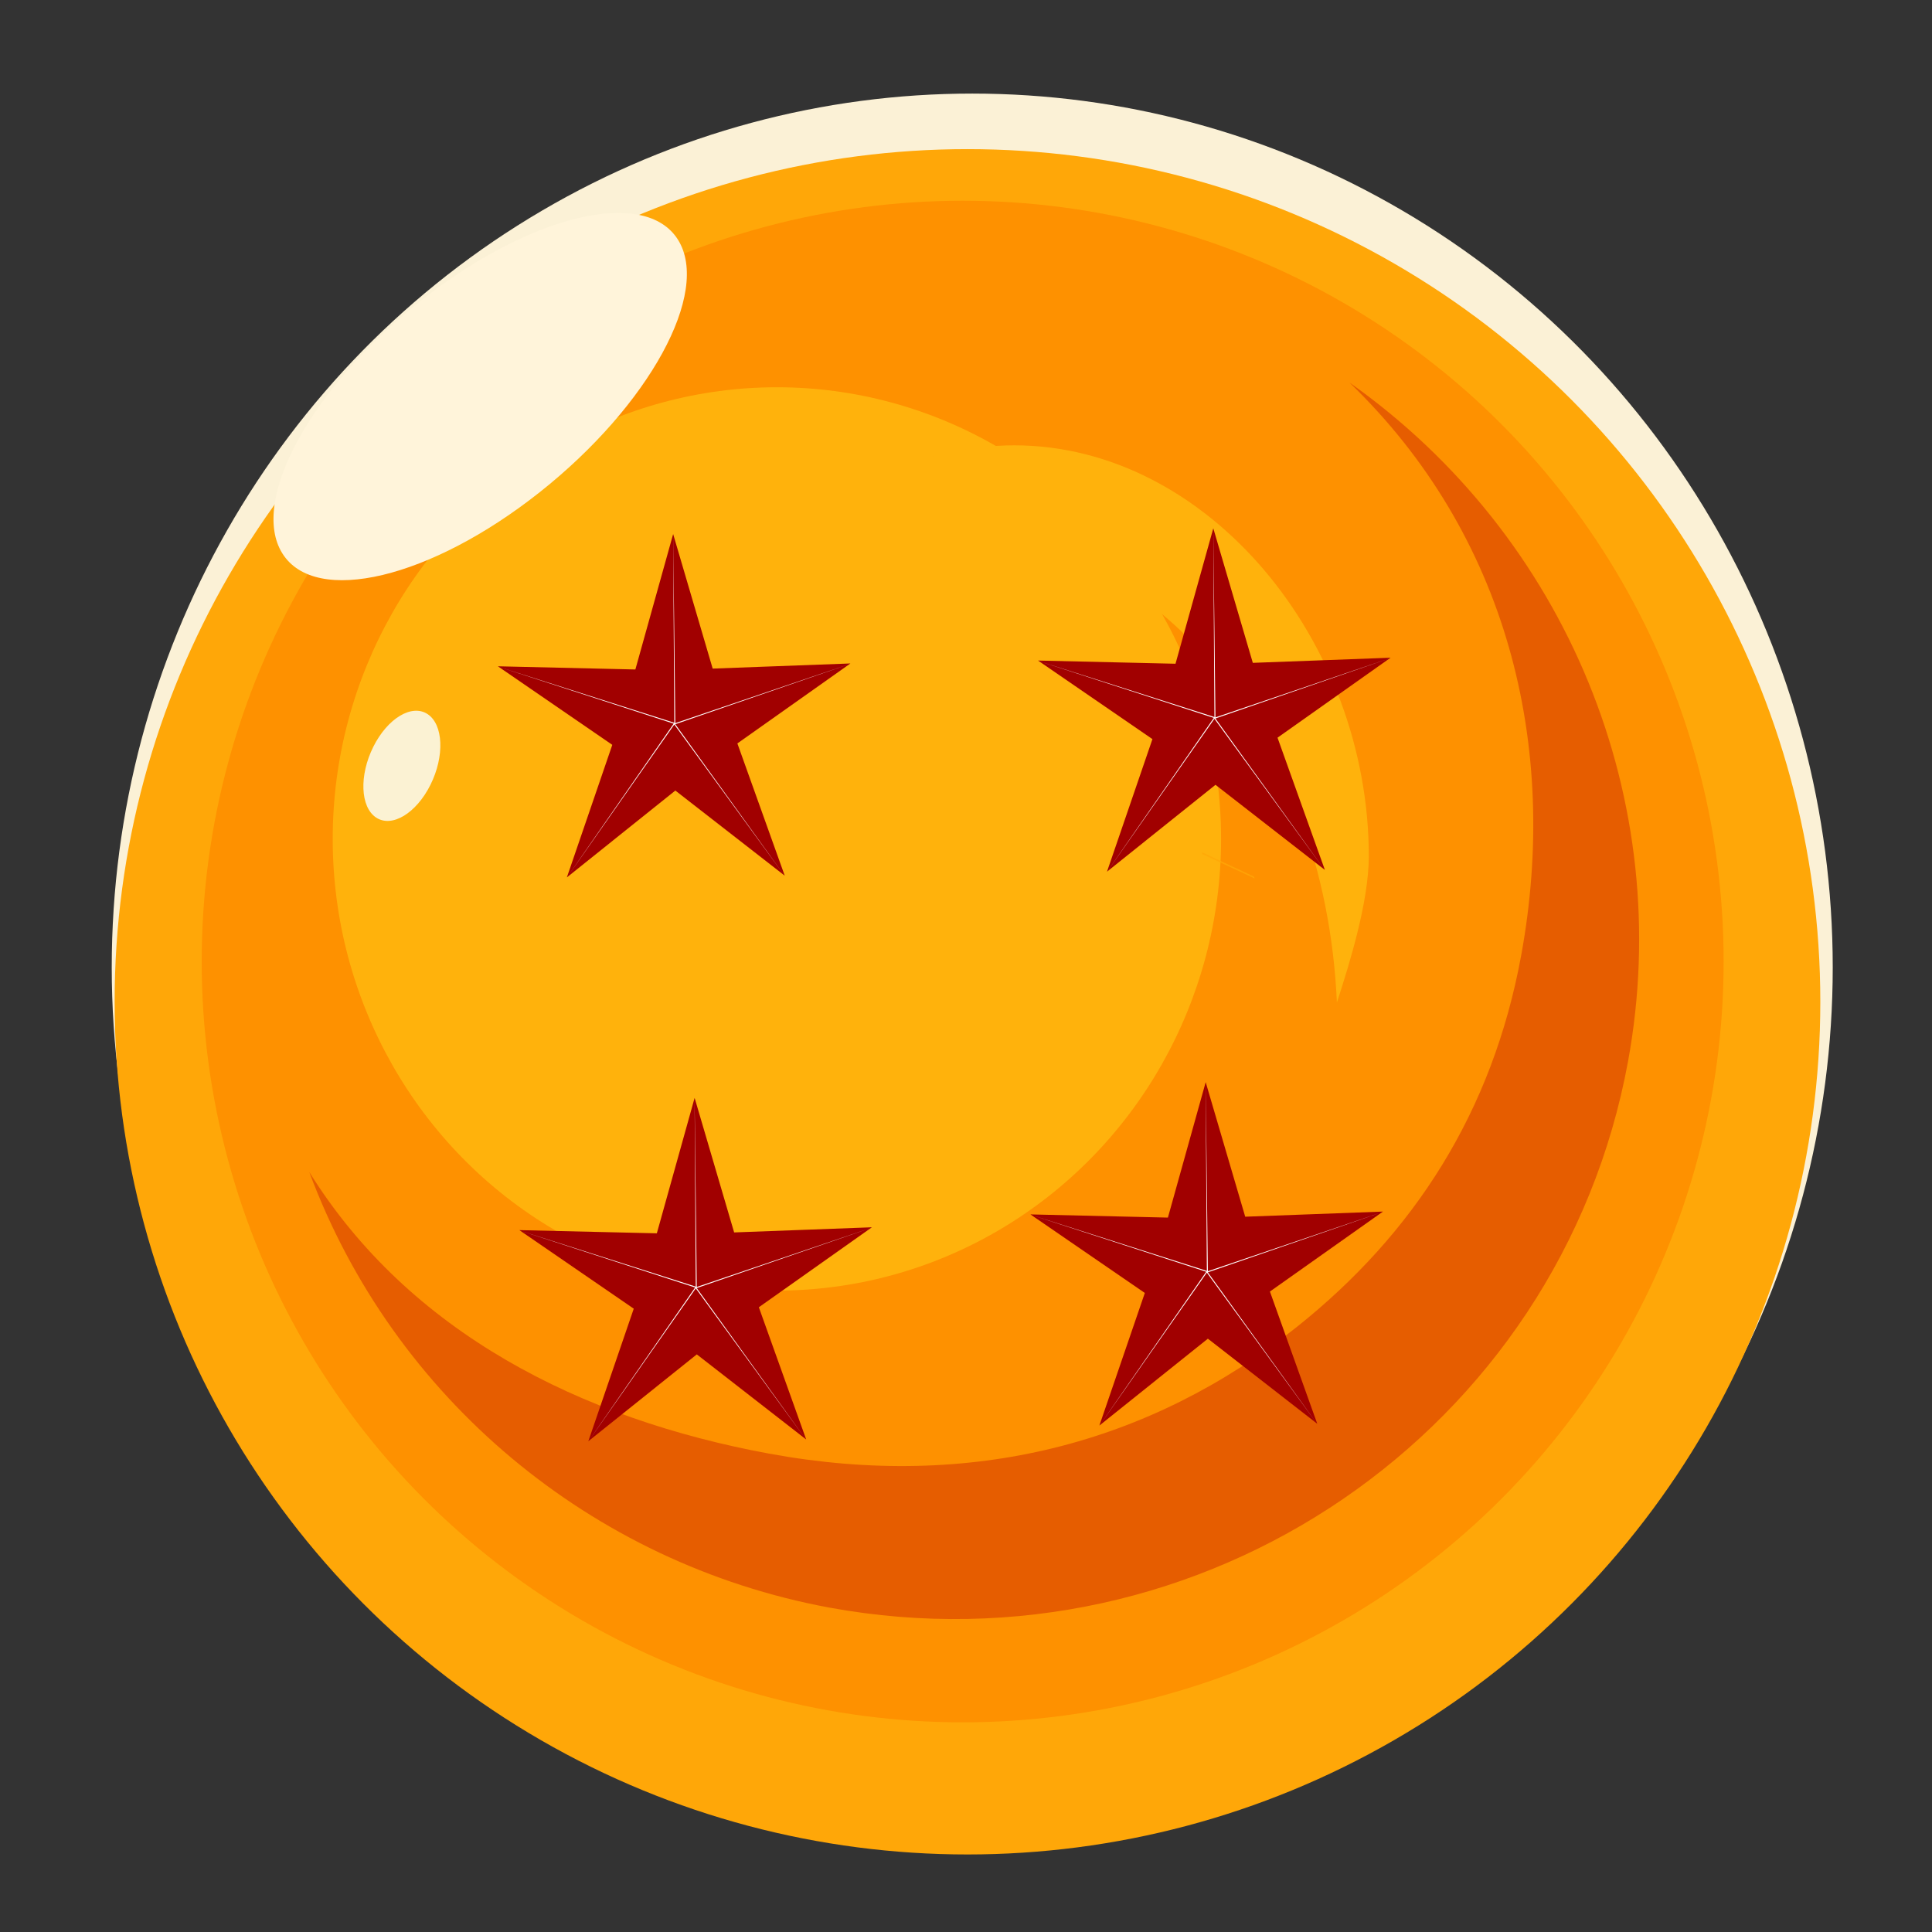 <?xml version="1.0" encoding="UTF-8" standalone="no"?>
<!-- Created with Inkscape (http://www.inkscape.org/) -->

<svg
   width="500"
   height="500"
   viewBox="0 0 132.292 132.292"
   version="1.1"
   id="svg1"
   xml:space="preserve"
   inkscape:version="1.4 (86a8ad7, 2024-10-11)"
   sodipodi:docname="db_4.svg"
   xmlns:inkscape="http://www.inkscape.org/namespaces/inkscape"
   xmlns:sodipodi="http://sodipodi.sourceforge.net/DTD/sodipodi-0.dtd"
   xmlns:xlink="http://www.w3.org/1999/xlink"
   xmlns="http://www.w3.org/2000/svg"
   xmlns:svg="http://www.w3.org/2000/svg"><rect x="0" y="0" width="132.292" height="132.292" fill="#333333" stroke="none"/><sodipodi:namedview
     id="namedview1"
     pagecolor="#ffffff"
     bordercolor="#000000"
     borderopacity="0.25"
     inkscape:showpageshadow="2"
     inkscape:pageopacity="0.0"
     inkscape:pagecheckerboard="0"
     inkscape:deskcolor="#d1d1d1"
     inkscape:document-units="mm"
     inkscape:zoom="1.4274172"
     inkscape:cx="317.35641"
     inkscape:cy="279.17556"
     inkscape:window-width="2560"
     inkscape:window-height="1351"
     inkscape:window-x="2551"
     inkscape:window-y="-9"
     inkscape:window-maximized="1"
     inkscape:current-layer="svg1" /><defs
     id="defs1"><linearGradient
       id="linearGradient6"
       inkscape:collect="always"><stop
         style="stop-color:#ffb20c;stop-opacity:1;"
         offset="0"
         id="stop6" /><stop
         style="stop-color:#ffa708;stop-opacity:1"
         offset="1"
         id="stop7" /></linearGradient><linearGradient
       id="linearGradient33"
       inkscape:collect="always"><stop
         style="stop-color:#fff4da;stop-opacity:1;"
         offset="0.07"
         id="stop33" /><stop
         style="stop-color:#fff4da;stop-opacity:0;"
         offset="1"
         id="stop34" /></linearGradient><linearGradient
       id="swatch24"
       inkscape:swatch="solid"><stop
         style="stop-color:#9f8ebe;stop-opacity:1;"
         offset="0"
         id="stop24" /></linearGradient><linearGradient
       id="swatch19"
       inkscape:swatch="solid"><stop
         style="stop-color:#d1a2be;stop-opacity:1;"
         offset="0"
         id="stop20" /></linearGradient><radialGradient
       inkscape:collect="always"
       xlink:href="#linearGradient33"
       id="radialGradient34"
       cx="41.984"
       cy="35.496"
       fx="41.984"
       fy="35.496"
       r="12.512"
       gradientTransform="matrix(1,0,0,0.911,-2.9926616e-8,3.155)"
       gradientUnits="userSpaceOnUse" /><linearGradient
       inkscape:collect="always"
       xlink:href="#linearGradient6"
       id="linearGradient7"
       x1="9.078"
       y1="77.193"
       x2="45.296"
       y2="105.211"
       gradientUnits="userSpaceOnUse" /></defs><ellipse
     style="display:inline;opacity:1;fill:#fbf1d6;fill-opacity:1;stroke:#000000;stroke-width:0;stroke-linecap:round;stroke-dasharray:none;stroke-opacity:1"
     id="path3-7-2-9"
     inkscape:label="main_layer"
     ry="59.828"
     rx="58.922"
     cy="66.236"
     cx="66.573"
     sodipodi:insensitive="true" /><ellipse
     style="display:inline;opacity:1;fill:#ffa708;fill-opacity:1;stroke:#000000;stroke-width:0;stroke-linecap:round;stroke-dasharray:none;stroke-opacity:1"
     id="path3-7-2"
     cx="66.247"
     cy="68.597"
     rx="58.398"
     ry="58.386"
     inkscape:label="second_layer"
     sodipodi:insensitive="true" /><ellipse
     style="display:inline;opacity:1;fill:#fe9100;fill-opacity:1;stroke:#000000;stroke-width:0;stroke-linecap:round;stroke-dasharray:none;stroke-opacity:1"
     id="path3-7-2-5"
     cx="65.918"
     cy="65.84"
     rx="52.106"
     ry="52.095"
     inkscape:label="third_layer"
     sodipodi:insensitive="true" /><ellipse
     style="display:inline;opacity:1;fill:#ffb20c;fill-opacity:1;stroke:#000000;stroke-width:0;stroke-linecap:round;stroke-dasharray:none;stroke-opacity:1"
     id="path3-7-2-5-8"
     cx="53.197"
     cy="57.445"
     rx="30.415"
     ry="30.928"
     inkscape:label="fourth_layer"
     sodipodi:insensitive="true" /><path
     id="rect1"
     style="display:none;fill:url(#linearGradient7);fill-rule:evenodd;stroke:#e2d7ea;stroke-width:0;stroke-linecap:round;stroke-opacity:0.819"
     transform="matrix(0.672,-0.74,0.837,0.548,0,0)"
     d="m 33.128,78.886 c 0.937,0.853 0.651,7.367 0.313,7.063 C 29.598,82.496 29.387,82.729 25.965,80.562 23.301,78.874 19.231,77.451 16.202,76.211 13.249,75.002 8.962,74.948 9.08,73.996 L 9.747,68.639 c 0.106,-0.85 6.745,1.091 8.399,1.669 4.289,1.431 11.13,5.073 14.983,8.578 z"
     sodipodi:nodetypes="ssssssss"
     sodipodi:insensitive="true"
     inkscape:label="top_middle_circle_rect" /><path
     id="path34"
     style="opacity:1;fill:#e65d00;fill-opacity:1;fill-rule:evenodd;stroke:#e2d7ea;stroke-width:0;stroke-linecap:round;stroke-dasharray:none;stroke-opacity:0.819"
     d="M 92.406,26.196 C 103.182,36.593 106.803,51.004 104.163,65.413 102.193,76.152 96.813,84.482 88.783,90.874 78.765,98.847 66.508,102.076 52.675,99.538 39.742,97.155 28.013,91.225 21.18,80.259 26.935,95.716 40.461,107.046 56.778,110.077 82.338,114.766 106.828,98.02 111.479,72.674 114.747,54.848 107.311,36.725 92.406,26.196 Z"
     sodipodi:nodetypes="ccsccccc"
     inkscape:label="crescent_moon"
     sodipodi:insensitive="true" /><ellipse
     style="display:inline;opacity:1;fill:#fbf2d3;fill-opacity:1;stroke:#000000;stroke-width:0;stroke-linecap:round;stroke-dasharray:none;stroke-opacity:1"
     id="path4"
     cx="48.395"
     cy="28.69"
     rx="2.35"
     ry="3.956"
     transform="matrix(0.833,0.553,-0.446,0.895,0,0)"
     inkscape:label="shiny_small_layer"
     sodipodi:insensitive="true" /><ellipse
     style="display:none;opacity:1;fill:url(#radialGradient34);fill-opacity:1;fill-rule:evenodd;stroke:#e2d7ea;stroke-width:0;stroke-linecap:round;stroke-dasharray:none;stroke-opacity:0.819"
     id="path31"
     cx="40.871"
     cy="34.569"
     rx="12.512"
     ry="11.4"
     inkscape:label="shining"
     sodipodi:insensitive="true" /><ellipse
     style="opacity:1;fill:#fff4da;fill-opacity:1;fill-rule:evenodd;stroke:#e2d7ea;stroke-width:0;stroke-linecap:round;stroke-dasharray:none;stroke-opacity:0.819"
     id="path25"
     cx="13.525"
     cy="41.977"
     rx="17.297"
     ry="7.713"
     transform="matrix(0.783,-0.621,0.531,0.847,0,0)"
     inkscape:label="shiny_large_layer"
     sodipodi:insensitive="true" /><path
     id="path7"
     style="opacity:1;fill:#ffb20c;fill-opacity:1;fill-rule:evenodd;stroke:#e2d7ea;stroke-width:0;stroke-linecap:round;stroke-opacity:0.819"
     d="m 69.448,30.494 c -6.172,0.023 -12.098,2.698 -16.549,7.468 3.89,-2.799 7.701,-1.401 12.142,-1.416 14.015,0.004 25.689,13.821 26.502,32.101 0.936,-2.873 2.166,-6.922 2.186,-9.979 C 93.731,43.876 82.705,30.494 69.448,30.494 Z"
     sodipodi:nodetypes="ccccccc"
     sodipodi:insensitive="true" /><path
     style="opacity:0.73;fill:#ffa708;fill-opacity:1;fill-rule:evenodd;stroke:#e2d7ea;stroke-width:0;stroke-linecap:round;stroke-opacity:0.819"
     id="path8"
     d="m 85.914,60.153 c -0.019,-0.044 -0.038,-0.089 -0.057,-0.133 0,0 -3.567,-1.671 -3.567,-1.671 v 0 c 0.012,0.045 0.023,0.089 0.035,0.134 z"
     sodipodi:insensitive="true" /><path
     sodipodi:type="star"
     style="display:inline;opacity:1;fill:#a10000;fill-opacity:1;stroke:#000000;stroke-width:0;stroke-linecap:round;stroke-dasharray:none;stroke-opacity:1"
     id="path5"
     inkscape:flatsided="false"
     sodipodi:sides="5"
     sodipodi:cx="61.995148"
     sodipodi:cy="60.553398"
     sodipodi:r1="14.339218"
     sodipodi:r2="5.0882249"
     sodipodi:arg1="0.9346077"
     sodipodi:arg2="1.5597067"
     inkscape:rounded="0"
     inkscape:randomized="0"
     d="m 70.515,72.087 -8.463,-6.446 -8.393,6.579 3.515,-10.041 -8.85,-5.95 10.636,0.241 2.923,-10.256 3.058,10.189 10.657,-0.389 -8.746,6.057 z"
     inkscape:transform-center-x="0.030852672"
     inkscape:transform-center-y="-1.2080714"
     transform="matrix(0.885,0,0,0.904,-7.203,33.401)"
     inkscape:label="star1b" /><path
     sodipodi:type="star"
     style="display:inline;fill:#ffffff;fill-opacity:1;stroke:#000000;stroke-width:0;stroke-linecap:round;stroke-dasharray:none;stroke-opacity:1"
     id="path5-3"
     inkscape:flatsided="false"
     sodipodi:sides="5"
     sodipodi:cx="61.995148"
     sodipodi:cy="60.553398"
     sodipodi:r1="14.339218"
     sodipodi:r2="0.069139034"
     sodipodi:arg1="0.9346077"
     sodipodi:arg2="1.8967852"
     inkscape:rounded="0"
     inkscape:randomized="0"
     d="M 70.515,72.087 61.973,60.619 53.658,72.22 61.926,60.553 48.323,56.23 l 13.651,4.258 -0.092,-14.273 0.169,14.299 13.546,-4.498 -13.547,4.58 z"
     inkscape:transform-center-x="0.030852672"
     inkscape:transform-center-y="-1.2080714"
     transform="matrix(0.885,0,0,0.904,-7.205,33.42)"
     inkscape:label="star1" /><path
     sodipodi:type="star"
     style="display:inline;fill:#a10000;fill-opacity:1;stroke:#000000;stroke-width:0;stroke-linecap:round;stroke-dasharray:none;stroke-opacity:1"
     id="path5-8"
     inkscape:flatsided="false"
     sodipodi:sides="5"
     sodipodi:cx="61.995148"
     sodipodi:cy="60.553398"
     sodipodi:r1="14.339218"
     sodipodi:r2="5.0882249"
     sodipodi:arg1="0.9346077"
     sodipodi:arg2="1.5597067"
     inkscape:rounded="0"
     inkscape:randomized="0"
     d="m 70.515,72.087 -8.463,-6.446 -8.393,6.579 3.515,-10.041 -8.85,-5.95 10.636,0.241 2.923,-10.256 3.058,10.189 10.657,-0.389 -8.746,6.057 z"
     inkscape:transform-center-x="0.030852672"
     inkscape:transform-center-y="-1.2080714"
     transform="matrix(0.885,0,0,0.904,27.792,32.325)"
     inkscape:label="star2b" /><path
     sodipodi:type="star"
     style="display:inline;fill:#ffffff;fill-opacity:1;stroke:#000000;stroke-width:0;stroke-linecap:round;stroke-dasharray:none;stroke-opacity:1"
     id="path5-3-9"
     inkscape:flatsided="false"
     sodipodi:sides="5"
     sodipodi:cx="61.995148"
     sodipodi:cy="60.553398"
     sodipodi:r1="14.339218"
     sodipodi:r2="0.069139034"
     sodipodi:arg1="0.9346077"
     sodipodi:arg2="1.8967852"
     inkscape:rounded="0"
     inkscape:randomized="0"
     d="M 70.515,72.087 61.973,60.619 53.658,72.22 61.926,60.553 48.323,56.23 l 13.651,4.258 -0.092,-14.273 0.169,14.299 13.546,-4.498 -13.547,4.58 z"
     inkscape:transform-center-x="0.030852672"
     inkscape:transform-center-y="-1.2080714"
     transform="matrix(0.885,0,0,0.904,27.791,32.343)"
     inkscape:label="star2" /><path
     sodipodi:type="star"
     style="display:inline;fill:#a10000;fill-opacity:1;stroke:#000000;stroke-width:0;stroke-linecap:round;stroke-dasharray:none;stroke-opacity:1"
     id="path5-8-5"
     inkscape:flatsided="false"
     sodipodi:sides="5"
     sodipodi:cx="61.995148"
     sodipodi:cy="60.553398"
     sodipodi:r1="14.339218"
     sodipodi:r2="5.0882249"
     sodipodi:arg1="0.9346077"
     sodipodi:arg2="1.5597067"
     inkscape:rounded="0"
     inkscape:randomized="0"
     d="m 70.515,72.087 -8.463,-6.446 -8.393,6.579 3.515,-10.041 -8.85,-5.95 10.636,0.241 2.923,-10.256 3.058,10.189 10.657,-0.389 -8.746,6.057 z"
     inkscape:transform-center-x="0.030852672"
     inkscape:transform-center-y="-1.2080714"
     transform="matrix(0.885,0,0,0.904,-8.673,-5.207)"
     inkscape:label="star3b" /><path
     sodipodi:type="star"
     style="display:inline;fill:#ffffff;fill-opacity:1;stroke:#000000;stroke-width:0;stroke-linecap:round;stroke-dasharray:none;stroke-opacity:1"
     id="path5-3-9-4"
     inkscape:flatsided="false"
     sodipodi:sides="5"
     sodipodi:cx="61.995148"
     sodipodi:cy="60.553398"
     sodipodi:r1="14.339218"
     sodipodi:r2="0.069139034"
     sodipodi:arg1="0.9346077"
     sodipodi:arg2="1.8967852"
     inkscape:rounded="0"
     inkscape:randomized="0"
     d="M 70.515,72.087 61.973,60.619 53.658,72.22 61.926,60.553 48.323,56.23 l 13.651,4.258 -0.092,-14.273 0.169,14.299 13.546,-4.498 -13.547,4.58 z"
     inkscape:transform-center-x="0.030852672"
     inkscape:transform-center-y="-1.2080714"
     transform="matrix(0.885,0,0,0.904,-8.674,-5.189)"
     inkscape:label="star3" /><path
     sodipodi:type="star"
     style="display:inline;fill:#a10000;fill-opacity:1;stroke:#000000;stroke-width:0;stroke-linecap:round;stroke-dasharray:none;stroke-opacity:1"
     id="path5-8-5-3"
     inkscape:flatsided="false"
     sodipodi:sides="5"
     sodipodi:cx="61.995148"
     sodipodi:cy="60.553398"
     sodipodi:r1="14.339218"
     sodipodi:r2="5.0882249"
     sodipodi:arg1="0.9346077"
     sodipodi:arg2="1.5597067"
     inkscape:rounded="0"
     inkscape:randomized="0"
     d="m 70.515,72.087 -8.463,-6.446 -8.393,6.579 3.515,-10.041 -8.85,-5.95 10.636,0.241 2.923,-10.256 3.058,10.189 10.657,-0.389 -8.746,6.057 z"
     inkscape:transform-center-x="0.030852672"
     inkscape:transform-center-y="-1.2080714"
     transform="matrix(0.885,0,0,0.904,28.313,-5.6)"
     inkscape:label="star4b" /><path
     sodipodi:type="star"
     style="display:inline;fill:#ffffff;fill-opacity:1;stroke:#000000;stroke-width:0;stroke-linecap:round;stroke-dasharray:none;stroke-opacity:1"
     id="path5-3-9-4-3"
     inkscape:flatsided="false"
     sodipodi:sides="5"
     sodipodi:cx="61.995148"
     sodipodi:cy="60.553398"
     sodipodi:r1="14.339218"
     sodipodi:r2="0.069139034"
     sodipodi:arg1="0.9346077"
     sodipodi:arg2="1.8967852"
     inkscape:rounded="0"
     inkscape:randomized="0"
     d="M 70.515,72.087 61.973,60.619 53.658,72.22 61.926,60.553 48.323,56.23 l 13.651,4.258 -0.092,-14.273 0.169,14.299 13.546,-4.498 -13.547,4.58 z"
     inkscape:transform-center-x="0.030852672"
     inkscape:transform-center-y="-1.2080714"
     transform="matrix(0.885,0,0,0.904,28.311,-5.582)"
     inkscape:label="star4" /></svg>
